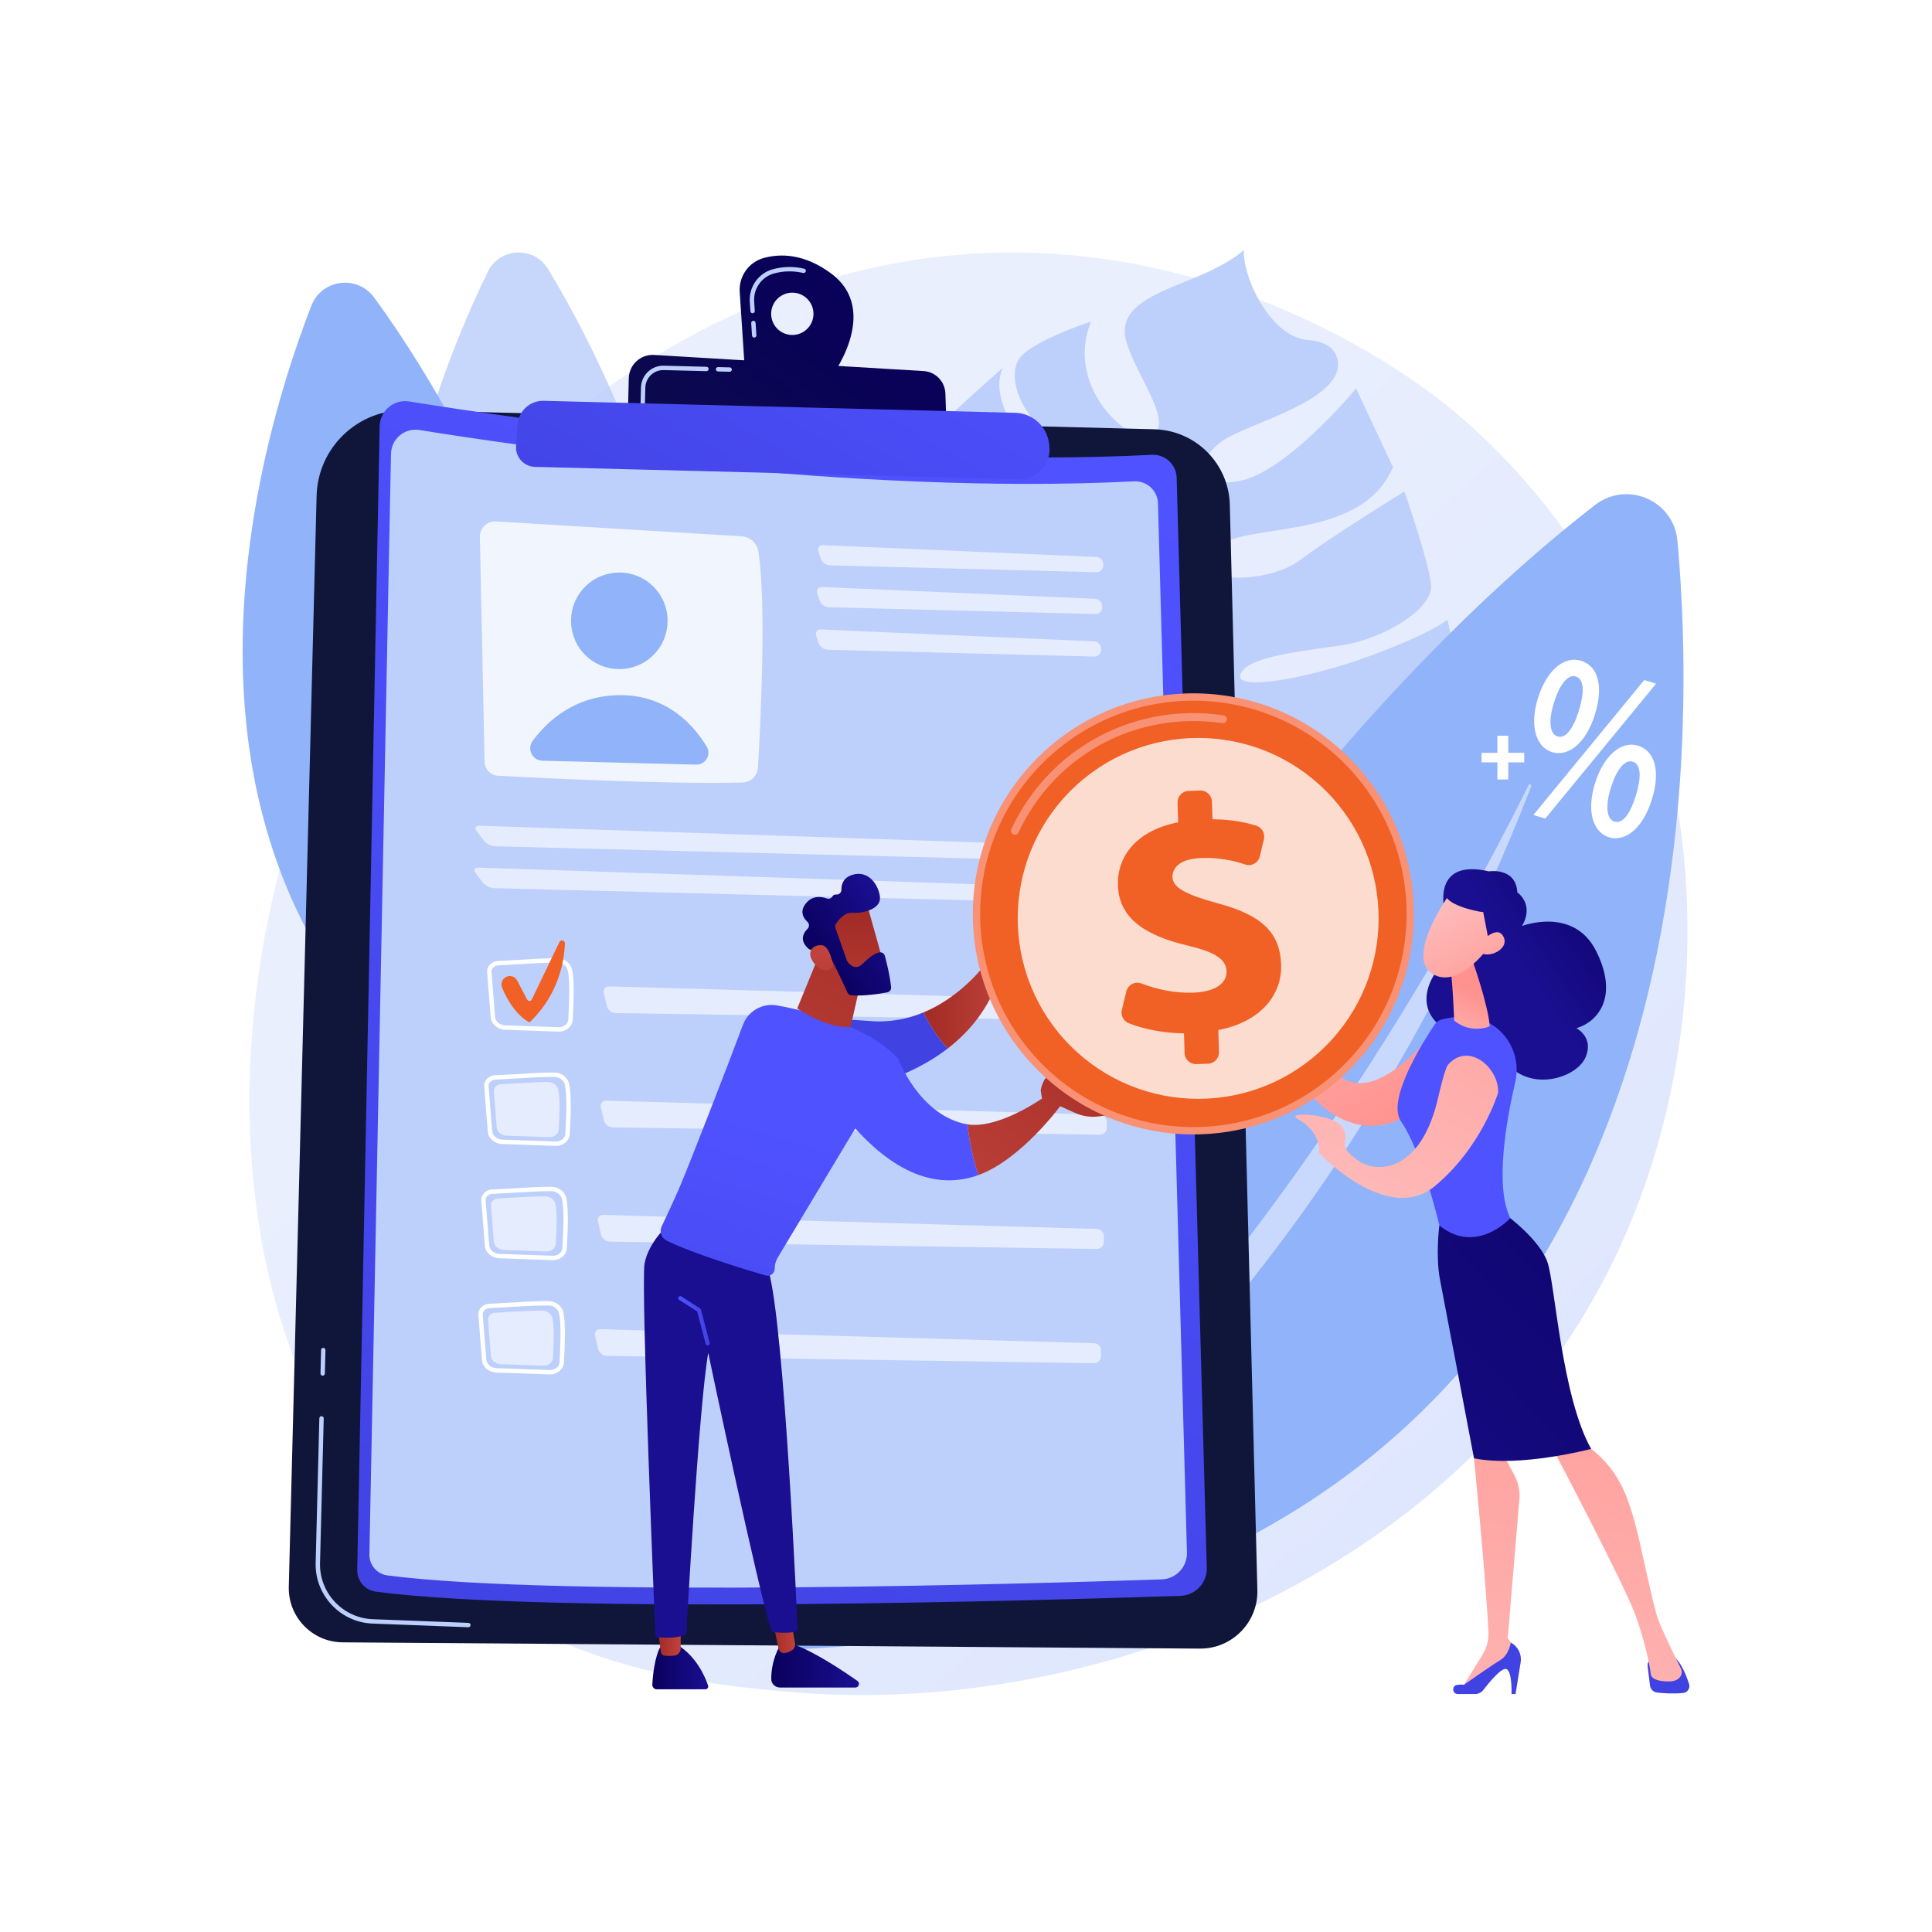 <?xml version="1.0" encoding="UTF-8"?>
<svg xmlns="http://www.w3.org/2000/svg" xmlns:xlink="http://www.w3.org/1999/xlink" viewBox="0 0 3710 3710">
  <defs>
    <style>
      .cls-1 {
        opacity: .85;
      }

      .cls-2 {
        fill: url(#linear-gradient-2);
      }

      .cls-3, .cls-4, .cls-5, .cls-6 {
        fill: #fff;
      }

      .cls-7 {
        fill: url(#linear-gradient-17);
      }

      .cls-8 {
        fill: url(#linear-gradient-15);
      }

      .cls-9 {
        fill: url(#linear-gradient-18);
      }

      .cls-10, .cls-5 {
        opacity: .6;
      }

      .cls-11 {
        fill: #f99175;
      }

      .cls-12 {
        fill: url(#linear-gradient-28);
      }

      .cls-13 {
        fill: url(#linear-gradient-14);
      }

      .cls-14 {
        fill: url(#linear-gradient-20);
      }

      .cls-15 {
        fill: url(#linear-gradient-6);
      }

      .cls-4 {
        opacity: .5;
      }

      .cls-16 {
        fill: url(#linear-gradient-32);
      }

      .cls-17 {
        fill: url(#linear-gradient-11);
      }

      .cls-18 {
        fill: url(#linear-gradient-10);
      }

      .cls-19 {
        fill: #91b3fa;
      }

      .cls-20 {
        fill: url(#linear-gradient-16);
      }

      .cls-21 {
        fill: url(#linear-gradient-31);
      }

      .cls-22 {
        fill: url(#linear-gradient-21);
      }

      .cls-23 {
        fill: url(#linear-gradient-25);
      }

      .cls-24 {
        fill: url(#linear-gradient-5);
      }

      .cls-25 {
        fill: url(#linear-gradient-7);
      }

      .cls-26 {
        fill: url(#linear-gradient-24);
      }

      .cls-27 {
        fill: url(#linear-gradient-9);
      }

      .cls-28 {
        fill: url(#linear-gradient-22);
      }

      .cls-29 {
        fill: url(#linear-gradient-3);
      }

      .cls-30 {
        fill: url(#linear-gradient);
      }

      .cls-6 {
        opacity: .78;
      }

      .cls-31 {
        fill: url(#linear-gradient-27);
      }

      .cls-32 {
        fill: url(#linear-gradient-33);
      }

      .cls-33 {
        fill: url(#linear-gradient-29);
      }

      .cls-34 {
        fill: #0f163a;
      }

      .cls-35 {
        fill: url(#linear-gradient-30);
      }

      .cls-36 {
        fill: #f16024;
      }

      .cls-37 {
        fill: #bdd0fb;
      }

      .cls-38 {
        fill: url(#linear-gradient-23);
      }

      .cls-39 {
        fill: url(#linear-gradient-19);
      }

      .cls-40 {
        fill: url(#linear-gradient-4);
      }

      .cls-41 {
        fill: url(#linear-gradient-8);
      }

      .cls-42 {
        fill: url(#linear-gradient-12);
      }

      .cls-43 {
        fill: url(#linear-gradient-13);
      }

      .cls-44 {
        fill: url(#linear-gradient-26);
      }
    </style>
    <linearGradient id="linear-gradient" x1="3408.29" y1="3615.25" x2="1372.54" y2="1417.93" gradientUnits="userSpaceOnUse">
      <stop offset="0" stop-color="#dae3fe"/>
      <stop offset="1" stop-color="#e9effd"/>
    </linearGradient>
    <linearGradient id="linear-gradient-2" x1="3146.39" y1="1284.92" x2="1173.5" y2="3180.3" gradientTransform="translate(-1374.87 781.41) rotate(-21.22)" gradientUnits="userSpaceOnUse">
      <stop offset="0" stop-color="#4f52ff"/>
      <stop offset="1" stop-color="#4042e2"/>
    </linearGradient>
    <linearGradient id="linear-gradient-3" x1="1452.41" y1="131.33" x2="791.89" y2="1000.23" gradientTransform="translate(312.14 145.99) rotate(1.46)" gradientUnits="userSpaceOnUse">
      <stop offset="0" stop-color="#09005d"/>
      <stop offset=".33" stop-color="#090258"/>
      <stop offset=".7" stop-color="#0c0b4a"/>
      <stop offset="1" stop-color="#0f163a"/>
    </linearGradient>
    <linearGradient id="linear-gradient-4" x1="1524.87" y1="186.41" x2="864.34" y2="1055.31" xlink:href="#linear-gradient-3"/>
    <linearGradient id="linear-gradient-5" x1="1441.64" y1="239.55" x2="985.55" y2="1077.01" gradientTransform="translate(312.14 145.99) rotate(1.46)" xlink:href="#linear-gradient-2"/>
    <linearGradient id="linear-gradient-6" x1="148.34" y1="1034.7" x2="-173.46" y2="1430.31" gradientTransform="translate(2710.02 715.42) rotate(-172.84) scale(1 -1)" gradientUnits="userSpaceOnUse">
      <stop offset="0" stop-color="#febbba"/>
      <stop offset="1" stop-color="#ff928e"/>
    </linearGradient>
    <linearGradient id="linear-gradient-7" x1="11315.81" y1="3201.24" x2="11423.2" y2="3201.24" gradientTransform="translate(-10063.17)" gradientUnits="userSpaceOnUse">
      <stop offset="0" stop-color="#09005d"/>
      <stop offset="1" stop-color="#1a0f91"/>
    </linearGradient>
    <linearGradient id="linear-gradient-8" x1="11326.7" y1="3151.33" x2="11370.26" y2="3151.33" gradientTransform="translate(-10063.17)" gradientUnits="userSpaceOnUse">
      <stop offset="0" stop-color="#a22b25"/>
      <stop offset="1" stop-color="#c0423c"/>
    </linearGradient>
    <linearGradient id="linear-gradient-9" x1="11544.2" y1="3199.52" x2="11712.7" y2="3199.52" xlink:href="#linear-gradient-7"/>
    <linearGradient id="linear-gradient-10" x1="11546.76" y1="3131.99" x2="11590.07" y2="3131.99" xlink:href="#linear-gradient-8"/>
    <linearGradient id="linear-gradient-11" x1="3137.4" y1="2132.2" x2="2661.45" y2="2299.79" gradientTransform="matrix(1,0,0,1,0,0)" xlink:href="#linear-gradient-7"/>
    <linearGradient id="linear-gradient-12" x1="1302.41" y1="2536.28" x2="1362.83" y2="2536.28" gradientTransform="matrix(1,0,0,1,0,0)" xlink:href="#linear-gradient-2"/>
    <linearGradient id="linear-gradient-13" x1="2191.26" y1="622.3" x2="2070.58" y2="923.99" gradientTransform="matrix(1,0,0,1,0,0)" xlink:href="#linear-gradient-2"/>
    <linearGradient id="linear-gradient-14" x1="11836.57" y1="1863.66" x2="11997.55" y2="1863.66" xlink:href="#linear-gradient-8"/>
    <linearGradient id="linear-gradient-15" x1="1610.26" y1="2191.91" x2="1338.73" y2="3056.76" gradientTransform="matrix(1,0,0,1,0,0)" xlink:href="#linear-gradient-2"/>
    <linearGradient id="linear-gradient-16" x1="12240.18" y1="1855.54" x2="11846.49" y2="2345.34" xlink:href="#linear-gradient-8"/>
    <linearGradient id="linear-gradient-17" x1="12229.53" y1="2012.11" x2="12004.79" y2="2291.71" xlink:href="#linear-gradient-8"/>
    <linearGradient id="linear-gradient-18" x1="11809.76" y1="1637.23" x2="11472.88" y2="2256.22" xlink:href="#linear-gradient-8"/>
    <linearGradient id="linear-gradient-19" x1="9380.53" y1="10513.48" x2="9231.65" y2="10710.44" gradientTransform="translate(-12086.6 -1428.5) rotate(-35.22)" xlink:href="#linear-gradient-8"/>
    <linearGradient id="linear-gradient-20" x1="9266.83" y1="10561" x2="9444.67" y2="10561" gradientTransform="translate(-12086.6 -1428.5) rotate(-35.22)" xlink:href="#linear-gradient-7"/>
    <linearGradient id="linear-gradient-21" x1="9162.47" y1="10669.46" x2="9281.89" y2="10546.94" gradientTransform="translate(-12086.6 -1428.5) rotate(-35.22)" xlink:href="#linear-gradient-8"/>
    <linearGradient id="linear-gradient-22" x1="-116.52" y1="480.07" x2="-199.26" y2="990.78" gradientTransform="translate(3764)" xlink:href="#linear-gradient-2"/>
    <linearGradient id="linear-gradient-23" x1="-939.64" y1="3535.09" x2="-824.04" y2="2183.98" gradientTransform="translate(3764)" xlink:href="#linear-gradient-6"/>
    <linearGradient id="linear-gradient-24" x1="-456.17" y1="425.04" x2="-538.91" y2="935.75" gradientTransform="translate(3764)" xlink:href="#linear-gradient-2"/>
    <linearGradient id="linear-gradient-25" x1="-707.1" y1="3555.19" x2="-591.47" y2="2203.72" gradientTransform="translate(3764)" xlink:href="#linear-gradient-6"/>
    <linearGradient id="linear-gradient-26" x1="3533.96" y1="1964.5" x2="2337.26" y2="3120.98" gradientTransform="matrix(1,0,0,1,0,0)" xlink:href="#linear-gradient-7"/>
    <linearGradient id="linear-gradient-27" x1="869.76" y1="661.89" x2="658.74" y2="912.64" gradientTransform="translate(2542.71 797.67) rotate(16.22)" xlink:href="#linear-gradient-7"/>
    <linearGradient id="linear-gradient-28" x1="3358.89" y1="2132.38" x2="5259.53" y2="2021.76" gradientTransform="matrix(1,0,0,1,0,0)" xlink:href="#linear-gradient-2"/>
    <linearGradient id="linear-gradient-29" x1="564.19" y1="1103.97" x2="581.38" y2="981.91" gradientTransform="translate(2542.71 797.67) rotate(16.22)" xlink:href="#linear-gradient-6"/>
    <linearGradient id="linear-gradient-30" x1="485.37" y1="842.42" x2="646.12" y2="1027.24" gradientTransform="translate(2542.71 797.67) rotate(16.22)" xlink:href="#linear-gradient-6"/>
    <linearGradient id="linear-gradient-31" x1="768.69" y1="576.83" x2="557.66" y2="827.59" gradientTransform="translate(2542.71 797.67) rotate(16.22)" xlink:href="#linear-gradient-7"/>
    <linearGradient id="linear-gradient-32" x1="525.53" y1="807.48" x2="686.28" y2="992.31" gradientTransform="translate(2542.71 797.67) rotate(16.22)" xlink:href="#linear-gradient-6"/>
    <linearGradient id="linear-gradient-33" x1="2654.04" y1="2105.4" x2="3304.85" y2="1360.96" gradientTransform="translate(5462.08 4095.71) rotate(-110.13) scale(1 -1)" xlink:href="#linear-gradient-6"/>
  </defs>
  <g id="Background">
    <rect class="cls-3" width="3710" height="3710"/>
  </g>
  <g id="Illustration">
    <g>
      <path class="cls-30" d="m3124.67,2363.05c-279.74,653.8-1018.18,934.62-1596.75,886.74-157.97-13.07-475.82-39.38-724-274.04-476.61-450.66-403.21-1392.68,53.04-1947.28,58.76-71.42,465.45-549.94,1099.22-543.53,464.01,4.69,789.69,266.77,829.29,299.42,50.03,41.25,160.37,139.26,259.81,294.75,233.66,365.36,254.2,875.39,79.39,1283.95Z"/>
      <path class="cls-37" d="m2326.38,1060.49c43.86-64.38,283.82-11.45,348.52-163.58l-70.83-150.9s-132.86,160.5-223.7,177.46c-90.85,16.96-80.73-41.95-35.29-75.19,45.44-33.23,203.72-70.14,223-136.87,0,0,14.88-52.96-56.37-58.51-71.25-5.54-125.4-118.48-123.19-173.14,0,0-21.67,23.71-95.92,54.22-74.26,30.51-151.18,55.9-128.95,124.9,22.22,69,85.07,144.76,52.73,175.53-32.34,30.77-175.53-83.26-121.3-216.92,0,0-121.8,39.52-140.23,75.01-18.43,35.49,1.78,111.78,95.08,169.35,93.3,57.57,118.79,111.88,94.53,134.96-24.25,23.08-269.77-184.38-218.37-290.82,0,0-179.75,156.94-189.72,185.54-9.97,28.6,90.4,126.15,173.12,161.19,82.72,35.04,120.91,116.4,113.38,150.21-7.52,33.81-74.68-59.43-124.62-82.77-49.94-23.34-197.16-195.79-197.16-195.79,0,0,6.89,31.3-45.88,93.3-52.77,62-103.43,194.94-59.88,221.28,43.55,26.34,273.9,110.11,332.48,160.16,58.58,50.05,94.98,102.7,50.18,98.61-44.8-4.09-121.4-67.6-189.73-96.91-68.33-29.31-253.3-82.84-261.52-133.57,0,0-94.63,197.08,40.34,351.74,0,0,106.35,27.25,205.09-3.25,98.74-30.5,141.58-38.91,162.96-9.96,21.38,28.95-47.01,49.35-109.01,66.76-62,17.41-205.37,60.81-245.64,33.17,0,0,216.74,220.91,390.47,100.98,162.92-112.47,165.07-143.77,164.71-147.22,2.26,12.75,74.03,397.77,452.95,175.74,0,0-100.63,26.48-145.24-27.04-44.62-53.52-162.79-89.34-129.19-125.74,33.6-36.4,195.19,158.38,295.22,122.31,100.03-36.07,168.4-183.33,116.55-288.54,0,0-66.36,71.53-172.16,53.77s-243.58-70.44-167.58-107.86c76-37.43,340.95,58.89,397.82,15.43,56.86-43.46-4.58-287.52-4.58-287.52,0,0-28.04,24.86-146.66,68.83-118.62,43.98-262.56,69.54-250.86,36.32,11.7-33.23,106.83-43.29,191.52-55.5,84.69-12.21,178.87-71.11,174.68-116.38-4.19-45.26-51.26-179.52-51.26-179.52,0,0-140.61,86.48-200.44,131.81-59.84,45.34-213.92,49.3-170.06-15.08Zm-86.39,480.07c-102.65,5.19-41.72-56.71,8.44-89.62,38.08-24.99,94.21,84.44-8.44,89.62Zm30.13-192.92c-67.83,4.99-87.67-24.11-58.83-48.54,66.26-56.12,126.66,43.55,58.83,48.54Zm7.96-207.32c-36.61,5.08-51.87-2.53-34.76-40.84,17.11-38.31,71.37,35.77,34.76,40.84Z"/>
      <g>
        <path class="cls-19" d="m1500.79,3168.43s647.02-1487.76,1561.92-2198.55c61.5-47.78,151.51-8.96,158.48,68.61,46.61,518.68,37.14,2064.91-1720.4,2129.94Z"/>
        <path class="cls-4" d="m1667.31,3098.65c-4.3,2.92-.47,9.44,4.18,7.12,171.43-85.33,855.35-533.02,1268.94-1595.63,1.33-3.41-3.63-5.7-5.25-2.41-119.24,242.12-588.36,1129.62-1267.86,1590.92Z"/>
      </g>
      <g class="cls-1">
        <path class="cls-37" d="m1505.34,2268.17s-49.52-1087.13-452.81-1751.46c-27.11-44.66-92.8-41.86-115.73,5.08-153.3,313.89-517.3,1285.13,568.53,1746.38Z"/>
        <path class="cls-4" d="m1414.39,2181.46c2.07,2.96-2.04,6.25-4.48,3.59-90.29-98.04-423.87-558.95-429.01-1352.59-.02-2.55,3.78-2.8,4.01-.26,17.43,187.04,102.15,880.61,429.48,1349.26Z"/>
      </g>
      <g>
        <path class="cls-19" d="m1350.42,2366.09s-149.55-1134.74-631.82-1794.64c-32.42-44.36-101-35.53-120.81,15.72-132.45,342.69-426.63,1393.14,752.64,1778.92Z"/>
        <path class="cls-4" d="m1247.32,2283.4c2.44,2.92-1.57,6.74-4.38,4.17-103.42-94.63-494.38-547.63-571.06-1378.82-.25-2.67,3.7-3.27,4.18-.64,35.07,194.43,186.15,913.59,571.25,1375.28Z"/>
      </g>
      <g>
        <path class="cls-34" d="m607.96,952.24c2.38-93.23,79.88-166.89,173.12-164.51l1435.59,36.6c79.2,2.02,142.92,65.75,144.94,144.95l52.91,2084.03c1.57,61.98-48.48,112.95-110.48,112.49l-1646.12-12.04c-58.25-.43-104.83-48.55-103.34-106.79l53.4-2094.73Z"/>
        <path class="cls-37" d="m899.27,3124.78s-.03,0-.05,0l-184.05-7.07c-61.69-2.37-110.59-54.51-109.02-116.22l7.09-277.96c.06-2.32,1.99-4.15,4.31-4.09h0c2.32.06,4.15,1.99,4.09,4.31l-7.09,277.96c-1.46,57.14,43.83,105.41,100.94,107.61l184.05,7.07c2.32.09,4.13,2.04,4.04,4.36-.09,2.3-2.01,4.1-4.31,4.04Z"/>
        <path class="cls-37" d="m619.52,2641.72c-2.32-.06-4.15-1.99-4.09-4.31l1.15-45.01c.06-2.32,1.99-4.15,4.31-4.09h0c2.32.06,4.15,1.99,4.09,4.31l-1.15,45.01c-.06,2.32-1.99,4.15-4.31,4.09h0Z"/>
        <g>
          <path class="cls-2" d="m729.06,818.46c.59-29.83,27.41-52.25,56.86-47.49,195.36,31.58,867.41,130.99,1425.87,102.41,25.47-1.3,47.04,18.52,47.74,44.01l57.82,2093.44c.79,28.7-21.72,52.66-50.42,53.62-234.77,7.9-1201.55,36.91-1544.98-7.93-20.9-2.73-36.36-20.78-35.95-41.85l43.06-2196.21Z"/>
          <path class="cls-37" d="m750.81,871.44c.56-28.71,26.37-50.28,54.72-45.7,188.01,30.39,834.74,126.06,1372.17,98.56,24.51-1.25,45.26,17.82,45.94,42.35l55.64,2014.61c.76,27.62-20.9,50.68-48.52,51.61-225.93,7.6-1156.31,35.52-1486.8-7.63-20.11-2.63-34.99-20-34.59-40.28l41.44-2113.51Z"/>
          <path class="cls-6" d="m921.5,1031.01l9.04,431.84c.3,14.36,11.6,26.06,25.94,26.84,79.83,4.29,328.59,16.71,469.32,12.96,15.92-.42,28.82-12.96,29.76-28.86,4.74-80.82,16.61-316.11.68-415-2.57-15.97-15.94-27.97-32.09-28.95l-471.74-28.55c-17.01-1.03-31.28,12.68-30.92,29.72Z"/>
          <circle class="cls-19" cx="1189.26" cy="1192.14" r="92.75" transform="translate(-494.64 1190.11) rotate(-45)"/>
          <path class="cls-19" d="m1041.48,1460.78l295.4,7.53c18.11.46,29.47-19.26,20.11-34.77-24.09-39.9-75.12-98.92-166.1-98.63-87.69.27-140.96,51.05-168.02,87.75-11.49,15.58-.74,37.63,18.61,38.12Z"/>
          <g class="cls-10">
            <path class="cls-3" d="m2105.24,1098.75c7.37.19,13.38-5.69,13.35-13.07v-2.15c-.04-7.37-6.09-13.67-13.45-13.99l-524.36-22.72c-7.37-.32-11.54,5.16-9.26,12.17l4.4,13.6c2.27,7.02,10.16,12.91,17.53,13.1l511.78,13.05Z"/>
          </g>
          <g class="cls-10">
            <path class="cls-3" d="m1578.73,1127.24c-7.37-.32-11.54,5.16-9.26,12.17l4.4,13.6c2.27,7.02,10.16,12.91,17.53,13.1l511.78,13.05c7.37.19,13.38-5.69,13.35-13.07v-2.15c-.04-7.37-6.09-13.67-13.45-13.99l-524.36-22.72Z"/>
          </g>
          <g class="cls-10">
            <path class="cls-3" d="m1576.65,1208.82c-7.37-.32-11.54,5.16-9.26,12.17l4.4,13.6c2.27,7.02,10.16,12.91,17.53,13.1l511.78,13.05c7.37.19,13.38-5.69,13.35-13.07v-2.15c-.04-7.37-6.09-13.67-13.45-13.99l-524.36-22.72Z"/>
          </g>
          <g class="cls-10">
            <path class="cls-3" d="m2141.37,1655.44c7.37.19,13.16-5.69,12.86-13.05l-.09-2.2c-.3-7.37-6.57-13.6-13.94-13.84l-1219.56-40.71c-7.37-.25-9.76,4.37-5.32,10.25l13.72,18.16c4.44,5.88,14.11,10.85,21.48,11.04l1190.85,30.36Z"/>
          </g>
          <g class="cls-10">
            <path class="cls-3" d="m918.59,1666.04c-7.37-.25-9.76,4.37-5.32,10.25l13.72,18.16c4.44,5.88,14.11,10.85,21.48,11.04l1190.85,30.36c7.37.19,13.16-5.69,12.86-13.05l-.09-2.2c-.3-7.37-6.57-13.6-13.94-13.84l-1219.56-40.71Z"/>
          </g>
          <g>
            <path class="cls-3" d="m1072.59,1981.03c-.08,0-.17,0-.25,0l-102.35-3.59c-14.76-.52-26.69-10.99-27.75-24.37l-6.81-86.12c-.4-5.13,1.31-10.15,4.83-14.13,3.94-4.45,9.79-7.15,16.05-7.42h0c8.64-.37,20.81-1.1,33.7-1.86,28.55-1.7,60.91-3.63,79.89-3.38,13.75.2,25.45,8.81,28.41,20.99,4.84,19.9,3.42,57.23,1.39,96.98-.67,13.06-12.8,23.29-27.12,22.91Zm-115.91-127.24c-4,.17-7.69,1.85-10.12,4.59-2,2.26-2.97,5.06-2.75,7.89l6.81,86.12c.72,9.11,9.17,16.26,19.66,16.63l102.35,3.59c.06,0,.12,0,.18,0,9.78.26,18.06-6.41,18.5-14.94,2-39.1,3.41-75.76-1.16-94.57-2-8.23-10.4-14.31-20.04-14.56-.1,0-.21,0-.32,0-18.67-.24-52.28,1.76-79.28,3.37-12.93.77-25.13,1.5-33.84,1.87h0Z"/>
            <g class="cls-10">
              <path class="cls-3" d="m1169.76,1894.13c-7.37-.21-12.01,5.49-10.31,12.67l6.01,25.41c1.7,7.18,9.12,13.14,16.49,13.25l935.54,14.06c7.37.11,13.43-5.83,13.45-13.21l.04-11.4c.03-7.37-5.98-13.58-13.35-13.79l-947.87-26.99Z"/>
            </g>
            <path class="cls-36" d="m971.46,1876.24h0c7.71-4.27,17.43-1.36,21.52,6.45l19.27,36.71c1.93,3.67,7.22,3.58,9.02-.16l52.93-110.22c2.64-5.5,10.88-3.41,10.63,2.69-1.38,34.09-12.08,98.69-67.96,151.57,0,0-29.73-12.44-52.56-66.16-3.3-7.76-.22-16.79,7.16-20.87Z"/>
            <path class="cls-3" d="m1066.99,2200.44c-.08,0-.17,0-.25,0l-102.35-3.59c-14.76-.52-26.69-10.99-27.75-24.37l-6.81-86.12c-.4-5.13,1.31-10.15,4.83-14.13,3.94-4.45,9.79-7.15,16.05-7.42h0c8.64-.37,20.81-1.1,33.7-1.86,28.55-1.7,60.91-3.63,79.88-3.38,13.73.22,25.45,8.81,28.41,20.99,4.84,19.91,3.42,57.23,1.39,96.98-.67,13.06-12.8,23.29-27.12,22.91Zm-115.92-127.24c-4,.17-7.69,1.85-10.12,4.59-2,2.26-2.97,5.06-2.75,7.89l6.81,86.12c.72,9.11,9.17,16.27,19.66,16.63l102.35,3.59c.06,0,.12,0,.18,0,9.78.26,18.06-6.41,18.5-14.94,2-39.1,3.41-75.76-1.16-94.57-2-8.22-10.4-14.31-20.04-14.56-.1,0-.21,0-.32,0-18.67-.24-52.27,1.76-79.27,3.37-12.92.77-25.13,1.5-33.84,1.87h0Z"/>
            <path class="cls-5" d="m961.85,2082.07c21.54-.92,68.41-4.48,90.58-4.19,9.4.12,17.49,6.01,19.49,14.21,3.88,15.93,2.5,47.45,1.02,76.53-.44,8.71-8.63,15.46-18.4,15.12l-81.79-2.87c-10.06-.35-18.24-7.43-18.94-16.38l-5.44-68.82c-.56-7.12,5.5-13.26,13.49-13.6Z"/>
            <g class="cls-10">
              <path class="cls-3" d="m1164.16,2113.54c-7.37-.21-12.01,5.49-10.31,12.67l6.01,25.41c1.7,7.18,9.12,13.14,16.49,13.25l935.54,14.06c7.37.11,13.43-5.83,13.45-13.21l.04-11.4c.03-7.37-5.98-13.58-13.35-13.79l-947.87-26.99Z"/>
            </g>
            <path class="cls-3" d="m1061.4,2419.85c-.08,0-.17,0-.25,0l-102.35-3.59c-14.76-.52-26.69-10.99-27.75-24.37l-6.81-86.13c-.4-5.13,1.31-10.15,4.84-14.13,3.94-4.45,9.79-7.15,16.05-7.42h0c8.63-.37,20.78-1.09,33.64-1.86,27.16-1.62,60.96-3.63,79.95-3.38,13.74.11,25.45,8.81,28.41,20.99,4.84,19.89,3.42,57.22,1.39,96.98-.67,13.06-12.8,23.29-27.12,22.92Zm-2.48-132.47c-.1,0-.21,0-.32,0-18.68-.24-52.31,1.76-79.34,3.37-12.9.77-25.09,1.49-33.78,1.87h0c-4,.17-7.68,1.84-10.12,4.59-2,2.25-2.97,5.06-2.75,7.89l6.81,86.13c.72,9.11,9.17,16.26,19.66,16.63l102.35,3.59c.06,0,.12,0,.18,0,9.78.26,18.06-6.41,18.5-14.94,1.99-39.11,3.41-75.77-1.16-94.57-2-8.23-10.4-14.31-20.04-14.56Z"/>
            <path class="cls-5" d="m956.26,2301.49c21.54-.92,68.41-4.48,90.58-4.19,9.4.12,17.49,6.01,19.49,14.21,3.88,15.93,2.5,47.45,1.02,76.53-.44,8.71-8.63,15.46-18.4,15.12l-81.79-2.87c-10.06-.35-18.24-7.43-18.94-16.38l-5.44-68.82c-.56-7.12,5.5-13.26,13.49-13.6Z"/>
            <g class="cls-10">
              <path class="cls-3" d="m1158.57,2332.95c-7.37-.21-12.01,5.49-10.31,12.67l6.01,25.41c1.7,7.18,9.12,13.14,16.49,13.25l935.54,14.06c7.37.11,13.43-5.83,13.45-13.21l.04-11.4c.03-7.37-5.98-13.58-13.35-13.79l-947.87-26.99Z"/>
            </g>
            <path class="cls-3" d="m1055.81,2639.27c-.08,0-.17,0-.25,0l-102.35-3.59c-14.76-.52-26.69-11-27.75-24.37l-6.81-86.13c-.4-5.13,1.31-10.15,4.84-14.13,3.94-4.45,9.79-7.15,16.05-7.42,8.62-.37,20.77-1.09,33.63-1.86,27.16-1.62,60.96-3.63,79.95-3.38,13.65.18,25.45,8.81,28.41,20.99,4.84,19.89,3.42,57.22,1.39,96.98-.67,13.06-12.8,23.29-27.12,22.92Zm-2.48-132.47c-.11,0-.21,0-.32,0-18.69-.24-52.32,1.76-79.34,3.37-12.9.77-25.08,1.49-33.77,1.87h0c-4,.17-7.68,1.84-10.12,4.59-2,2.26-2.97,5.06-2.75,7.89l6.81,86.13c.72,9.11,9.17,16.26,19.66,16.63l102.35,3.59c.06,0,.12,0,.18,0,9.78.26,18.06-6.41,18.5-14.94,1.99-39.11,3.41-75.78-1.16-94.57-2-8.23-10.4-14.31-20.04-14.56Z"/>
            <path class="cls-5" d="m950.67,2520.9c21.54-.92,68.41-4.48,90.58-4.19,9.4.12,17.49,6.01,19.49,14.21,3.88,15.93,2.5,47.45,1.02,76.53-.44,8.71-8.63,15.46-18.4,15.12l-81.79-2.87c-10.06-.35-18.24-7.43-18.94-16.38l-5.44-68.82c-.56-7.12,5.5-13.26,13.49-13.6Z"/>
            <g class="cls-10">
              <path class="cls-3" d="m1152.98,2552.37c-7.37-.21-12.01,5.49-10.31,12.67l6.01,25.41c1.7,7.18,9.12,13.14,16.49,13.25l935.54,14.06c7.37.11,13.43-5.83,13.45-13.21l.04-11.4c.03-7.37-5.98-13.58-13.35-13.79l-947.87-26.99Z"/>
            </g>
          </g>
        </g>
        <path class="cls-29" d="m1595.14,524.52c-50.94-37.4-96.04-37.83-128.02-29.27-29.17,7.81-48.65,35.28-46.66,65.41l9.88,149.76,162.52,18.61s102.18-131.16,2.29-204.5Zm-74.7,118.71c-22.43-.57-40.15-19.22-39.58-41.65.57-22.43,19.22-40.15,41.65-39.58,22.43.57,40.15,19.22,39.58,41.65-.57,22.43-19.22,40.15-41.65,39.58Z"/>
        <path class="cls-37" d="m1448.19,648.25c-2.15-.06-3.93-1.74-4.08-3.92l-1.57-23.85c-.15-2.32,1.6-4.32,3.92-4.47,2.32-.16,4.32,1.6,4.47,3.92l1.57,23.85c.15,2.32-1.6,4.32-3.92,4.47-.13,0-.26.01-.39,0Zm-3.08-46.74c-2.15-.06-3.93-1.74-4.08-3.92l-1.2-18.11c-1.9-28.84,16.88-55.16,44.66-62.59,19.63-5.25,39.72-5.56,59.72-.93,2.26.52,3.67,2.78,3.15,5.04-.52,2.26-2.8,3.66-5.04,3.15-18.66-4.32-37.38-4.03-55.66.86-23.92,6.4-40.09,29.07-38.45,53.92l1.2,18.11c.15,2.32-1.6,4.32-3.92,4.47-.13,0-.26.01-.39,0Z"/>
        <path class="cls-40" d="m1205.56,801.3l1.91-75.12c.66-25.93,22.68-46.15,48.58-44.6l517.45,30.95c22.96,1.37,41.11,19.99,41.91,42.98l2.49,72.29-612.33-26.5Z"/>
        <path class="cls-37" d="m1378.75,713.31c-2.32-.06-4.15-1.99-4.09-4.31.06-2.32,1.99-4.15,4.31-4.09l22.27.57h0c2.32.06,4.15,1.99,4.09,4.31-.06,2.32-1.99,4.15-4.31,4.09l-22.27-.57h0Z"/>
        <path class="cls-37" d="m1234.18,778.7c-2.32-.06-4.15-1.99-4.09-4.31l.77-30.38c.6-23.63,20.32-42.36,43.94-41.76l81.88,2.09h0c2.32.06,4.15,1.99,4.09,4.31-.06,2.32-1.99,4.15-4.31,4.09l-81.88-2.09c-18.99-.48-34.84,14.58-35.33,33.57l-.78,30.38c-.06,2.32-1.99,4.15-4.31,4.09h0Z"/>
        <path class="cls-24" d="m1043.98,769.67l905.65,23.06c32.56.83,59.81,24.97,64.54,57.2l.65,4.45c5.19,35.3-22.69,66.76-58.36,65.85l-929.14-23.69c-21.35-.54-37.9-18.83-36.33-40.12l3.06-41.53c1.91-25.98,23.89-45.88,49.93-45.22Z"/>
      </g>
      <g>
        <path class="cls-15" d="m2464.47,1835.56c2.1-4,8.02-3.37,9.23.98,4.48,16.12,15.32,44.25,38.06,54.24,1.15.5,2.23,1.01,3.28,1.52,1.03-3.09,1.05-6.68-1.42-10.46-7.07-10.81,5.69-25.57,5.69-25.57,0,0,.84,13,10.73,21.19,8.51,7.05,12.6,22.74,6.78,35.61-12.31,47.82-30.75,111.06,41.06,157.26,71.81,46.2,172.93-87.2,172.93-87.2l-50.19,159.11s-77.47,57.17-167.58-23.22c-90.11-80.39-30.38-197.36-30.38-197.36,0,0-68.73-27.73-38.19-86.11Z"/>
        <g>
          <g>
            <path class="cls-25" d="m1267.59,3163.39s-11.93,18.81-14.94,71.48c-.28,4.91,3.61,9.09,8.52,9.09h93.33c3.76,0,6.44-3.68,5.23-7.24-5.47-16.19-22.01-55.65-58.9-78.21l-33.25,4.88Z"/>
            <path class="cls-41" d="m1263.53,3127.71l5.28,44.26c.46,3.82,3.45,6.88,7.27,7.32,5.1.59,12.52,1,19.74-.19,6.55-1.08,11.27-6.92,11.27-13.56v-42.74l-43.55,4.91Z"/>
            <path class="cls-27" d="m1498.51,3158.51s-17.86,27.77-17.48,65.88c.09,8.98,7.61,16.13,16.58,16.13h144.96c6.79,0,9.54-8.72,3.99-12.62-27.43-19.26-81.34-55.25-120.34-69.39h-27.71Z"/>
            <path class="cls-18" d="m1483.58,3110.71l11.26,54.67c1.26,6.11,7.24,10.23,13.33,8.87,3.7-.83,8.07-2.41,12.74-5.33,4.44-2.77,6.69-8.05,5.78-13.21l-11.65-66.23-31.47,21.23Z"/>
            <path class="cls-17" d="m1284.21,2350.64s-39.15,34.52-46.52,76.04c-7.37,41.53,20.88,716.49,20.88,716.49,0,0,39.15,6.51,59.33-5.72,0,0,23.94-438.05,42.13-539.27,0,0,95.42,453.76,121.85,535.75,0,0,37.72,4.59,49.88-2.59,0,0-24.99-588.2-56.4-692.77l-191.15-87.94Z"/>
            <path class="cls-42" d="m1358.9,2583.63c.33,0,.66-.04.99-.13,2.1-.55,3.35-2.69,2.81-4.8l-16.63-63.79c-.25-.95-.85-1.78-1.68-2.31l-35.93-23.05c-1.8-1.17-4.24-.65-5.43,1.19-1.17,1.83-.64,4.26,1.19,5.43l34.64,22.22,16.24,62.3c.45,1.76,2.05,2.94,3.8,2.94Z"/>
            <path class="cls-43" d="m1670.57,1960.63c-164.81-13.68-207.89,20.42-207.89,20.42l79.2,125.04s161.94-3.2,277.98-92.64c-21.72-23.39-36.8-49.24-46.47-69.36-29.92,12.43-64.38,19.73-102.83,16.53Z"/>
            <path class="cls-13" d="m1928.66,1718.71c-.22-5.28-7.38-6.72-9.62-1.93l-21.03,44.88c-4.06,8.67-5.37,18.38-3.73,27.82l7.38,26.12c2.21,12.74-1.12,25.79-9.2,35.88-19.32,24.16-60.48,68.28-119.07,92.62,9.67,20.13,24.76,45.97,46.47,69.36,42.58-32.82,78.98-77.23,98.93-137.37,9.56-2.94,15.94-11.93,15.56-21.92l-5.7-135.45Z"/>
            <path class="cls-8" d="m1724.82,2033.12c-58.02-62.52-168.54-90.77-232.52-102.37-28.03-5.08-55.66,10.52-65.6,37.22-28.79,77.4-107.11,278.78-122.29,313.39-12.45,28.39-25.46,56.13-33.72,73.46-4.94,10.36-.62,22.75,9.71,27.73,53.83,25.95,150.7,55.31,189.97,66.76,8.64,2.52,17.24-3.97,17.24-12.96,0-7.63,2.07-15.12,6-21.66l148.73-247.85c92.7,102.79,173.88,112.19,236.25,89.69-10.49-32.41-17.35-64.88-20.64-97.41-92.13-15.78-133.14-126.01-133.14-126.01Z"/>
            <path class="cls-20" d="m2036.18,2123.7l-30.12-17.61c-53.83,36.97-111.27,59.35-148.1,53.04,3.29,32.53,10.15,65,20.64,97.41,82.16-29.64,157.58-132.84,157.58-132.84Z"/>
            <path class="cls-7" d="m2179.22,2130.04c-18.73-10.19-74.31-18.96-74.31-18.96,0,0-63.89-37.38-82.28-44.73-15.27-6.11-21.85,16.73-23.64,24.65-.37,1.62-.53,2.61-.53,2.61l2.36,15.19,64.54,28.68c13.81,6.14,29.06,8.35,44.05,6.39l68.91-9.02c1.11-.15,1.99-.99,2.2-2.08.2-1.1-.32-2.2-1.3-2.73Z"/>
            <path class="cls-9" d="m1580.31,1815.94l-49.42,120.6s56.79,39.31,102.47,35.56l24.67-108.44-77.72-47.72Z"/>
            <g>
              <path class="cls-39" d="m1663.79,1733.72c1.13,1.6,35.75,126.68,35.75,126.68l-71.84,18.25-50.43-113.67s67.56-58.11,86.51-31.26Z"/>
              <path class="cls-14" d="m1604.33,1782.25l21.86,61.92c.28.79.66,1.53,1.14,2.22,2.97,4.22,14.24,17.97,27.6,5.58,12.13-11.24,23.37-21.32,33.74-23.15,4.66-.82,9.17,2.02,10.43,6.58,3.14,11.36,9.75,37.11,12.08,60.35.47,4.72-2.78,8.98-7.44,9.86-14.03,2.66-43.78,7.46-68.62,5.71-3.37-.24-6.33-2.26-7.73-5.32-6.84-14.96-27.81-60.33-35.61-72.08-7.32-11.02-25.27-10.71-32.79-10.04-2.47.22-4.89-.58-6.76-2.21-6.58-5.77-19.12-20.51-1.49-38.15,3.69-3.69,3.59-9.65-.21-13.22-7.57-7.12-15.67-19.74-3.05-35.4,12.82-15.91,29.74-13.38,40.11-9.6,4.19,1.53,8.77-.24,11.04-4.08,1.3-2.18,3.56-3.84,7.48-3.5,5.29.45,9.73-3.96,9.64-9.26-.18-10.19,3.47-23.08,21.15-28.58,31.38-9.77,50.95,20.55,52.89,43.17,1.94,22.62-32.69,31.28-53.05,29.75-15.48-1.16-26.97,14.18-31.6,21.61-1.46,2.35-1.76,5.23-.83,7.85Z"/>
              <path class="cls-22" d="m1599.98,1856.38s-5.07-39.27-21.41-41.2c-16.34-1.92-32.24,11.5-16,33.55,20.2,27.42,37.4,7.65,37.4,7.65Z"/>
            </g>
          </g>
          <g>
            <circle class="cls-11" cx="2291.63" cy="1754.9" r="423.5" transform="translate(-569.7 2134.43) rotate(-45)"/>
            <circle class="cls-36" cx="2291.63" cy="1754.9" r="409.41" transform="translate(-569.7 2134.43) rotate(-45)"/>
            <path class="cls-11" d="m1949.19,1602.93c-1.16.04-2.34-.19-3.46-.71-3.83-1.79-5.48-6.34-3.69-10.16,61.97-132.78,191.39-218.05,337.74-222.55,23.35-.72,46.81.67,69.71,4.12,4.18.63,7.05,4.52,6.42,8.7-.63,4.17-4.49,7.07-8.7,6.41-22-3.31-44.53-4.64-66.97-3.95-140.55,4.32-264.84,86.22-324.36,213.73-1.26,2.71-3.9,4.32-6.7,4.41Z"/>
            <circle class="cls-6" cx="2300.82" cy="1763.55" r="346.52" transform="translate(-573.12 2143.46) rotate(-45)"/>
            <path class="cls-36" d="m2274.75,2022.08l-1.16-37.68c-39.33-.37-78.47-8.44-106.44-19.67-9.99-4.01-15.35-14.92-12.84-25.38l8.49-35.39c3.12-12.98,16.91-20.07,29.38-15.29,27.73,10.63,61.81,18.67,98.25,17.55,37.84-1.16,65.66-14.86,64.85-41.15-.73-23.73-22.97-37.16-75.98-49.65-75.66-18.21-130.53-49.26-132.57-115.32-1.83-59.64,40.38-106.51,115.67-121.02l-1.16-37.69c-.37-12.13,9.16-22.26,21.28-22.63l22.14-.68c12.13-.37,22.26,9.15,22.63,21.28l1.04,33.84c36.39.34,63.04,5.74,84.27,12.47,10.87,3.45,17.11,14.86,14.46,25.95l-7.81,32.73c-3.01,12.62-16.18,19.89-28.45,15.68-19.56-6.72-47.12-13.49-82.65-12.4-44.89,1.38-57.14,20.37-56.63,37.04.63,20.52,28,33.8,86.91,49.96,84.14,22.45,119.83,56.01,121.74,118.21,1.75,57.07-38.99,109.68-120.68,125.03l1.3,42.17c.37,12.13-9.16,22.26-21.28,22.63l-22.14.68c-12.13.37-22.26-9.15-22.63-21.28Z"/>
          </g>
        </g>
        <g>
          <g>
            <path class="cls-28" d="m3163.89,3199.04l4.57,37.56c.87,7.13,6.48,12.76,13.61,13.58,12.04,1.38,31.36,2.79,50.27.79,8.3-.88,13.69-9.28,11.16-17.23-4.61-14.5-13.04-36.27-25.2-49.08h-41.67c-7.7,0-13.67,6.74-12.74,14.39Z"/>
            <path class="cls-38" d="m2837.53,2759.02l-7.03,41.37s23.55,238.56,27.74,333.99c.66,14.96-3.21,29.75-11.07,42.5l-40.95,66.5,104.08-61.42,2.07-12.7-17.04-23.43,22.32-267.25c1.31-15.7-1.93-31.44-9.33-45.35l-21.53-40.44-49.26-33.77Z"/>
            <path class="cls-26" d="m2799.37,3253.01h33.21c6.22,0,12.08-2.85,15.87-7.78,10.35-13.45,31.81-39.7,42.07-40.39,13.81-.92,12.04,48.17,12.04,48.17h7.74l9.8-61c2.47-15.35-5.17-30.55-18.95-37.75h0s-3.16,23.34-20.27,33.67c-17.12,10.33-69.65,47.31-69.65,47.31,0,0-6.43-.92-13.5.36-10.48,1.89-9.02,17.41,1.63,17.41Z"/>
            <path class="cls-23" d="m2980.09,2778.67s137.98,261.72,159.91,321.48c21.93,59.76,29.62,109.61,29.91,114.33.46,7.38,9.63,14.45,34.92,14.45,13.05,0,19.44-5.23,22.57-10.3,2.67-4.32,2.81-9.73.56-14.28-7.98-16.15-33.31-67.77-42.69-91.18-11.2-27.95-35.29-154.63-48.5-198.67-13.21-44.04-28.15-91.82-85.68-135.83,0,0-39.5-38.69-71,0Z"/>
            <path class="cls-44" d="m2971.84,2424.48c-14.48-43.64-79.68-91.52-79.68-91.52-65.7,39.46-128.19,20.24-128.19,20.24,0,0-7.66,58.31,1.31,104.46,8.97,46.15,65.22,342.73,65.22,342.73,88.64,17.96,224.97-18.07,224.97-18.07-56.46-100.24-69.14-314.2-83.63-357.84Z"/>
          </g>
          <path class="cls-31" d="m2773.09,1741.87s-20.8-93.32,86.09-68.61c0,0,51.89-8.48,54.53,40.5,0,0,33.45,22.04,8.96,64.42,0,0,99.4-38.39,142.71,48.73,43.31,87.13,3.5,135.07-38.23,147.55,0,0,33.81,16.98,17.81,55.31-16,38.33-97.06,65.35-144.93,18.74,0,0-136.23,18-133.51-78.23,0,0-63.36-40.92,3.19-120.44,66.55-79.53,3.4-107.96,3.4-107.96Z"/>
          <path class="cls-12" d="m2767.17,1958.19c10.63-3.19,31.4-7.74,56.9-4.81,59.76,6.88,99.29,65.56,85.69,124.15-17.85,76.92-39.32,201.24-9.59,261.74,0,0-65.14,71.81-136.21,13.93,0,0-31.89-138.97-73.65-199.97-28.82-42.1,45.91-158.06,64.88-186.16,2.86-4.24,7.07-7.41,11.97-8.88Z"/>
          <path class="cls-33" d="m2826.53,1841.31s31.77,89.86,34.16,129.5c0,0-35.11,15.97-68.19-10.98,0,0-3.47-89.75-8.49-105.82l42.52-12.69Z"/>
          <path class="cls-35" d="m2782.4,1718.79s-83.09,116.28-33.42,150.05c49.67,33.78,108.82-48.86,108.82-48.86,0,0,19.28-63.64-.88-85.23-20.16-21.59-74.52-15.96-74.52-15.96Z"/>
          <path class="cls-21" d="m2820.86,1691s-38.17,9.04-43.52,26.32c-5.35,17.27,54.13,33.29,70.8,34.07l13.43,69.69s39.7-65.56,23.97-103.43c-15.72-37.86-64.68-26.65-64.68-26.65Z"/>
          <path class="cls-16" d="m2841.69,1811.43s32.34-37.45,45.2-13.04c12.86,24.42-29.11,42.75-43.64,30.76l-1.56-17.72Z"/>
          <path class="cls-32" d="m2876.82,2098.29s-31.1,104.52-121.97,179.75c-90.87,75.22-221.75-63.91-221.75-63.91,0,0,5.62-39.88-41.46-65.55-25.89-14.12,72.67-10.95,87.54,18.19,14.87,29.14-15.07,27.53,24.78,59.05,38.89,30.76,126.11,25.81,158.37-121.1,1.81-8.24,12.64-53.55,18.19-59.92,39.72-45.56,98.68,6.57,96.29,53.5Z"/>
        </g>
      </g>
      <g>
        <path class="cls-3" d="m3063.26,1370.21c-18.43,60.45-53.7,82.96-82.62,74.15-29.57-9.01-44.2-47.23-27.72-102.47,16.54-54.27,50.5-82.97,83-73.07,33.47,10.2,43.07,49.77,27.34,101.39Zm-118.69,194.79l212.88-259.14,22.75,6.93-212.88,259.14-22.74-6.93Zm39.43-215.57c-10.41,32.99-9.03,59.93,6.89,64.78,15.93,4.86,30.71-15.71,41.34-50.56,9.68-31.77,10.99-59.34-6.24-64.59-16.25-4.95-32.17,18.16-41.99,50.37Zm188.52,184.28c-18.29,60-53.37,83.06-82.62,74.14-29.24-8.91-44.2-47.23-27.25-102.82,16.41-53.82,50.5-82.97,82.67-73.16,33.47,10.2,42.94,50.22,27.2,101.84Zm-79.25-20.79c-10.28,32.55-9.04,59.93,6.89,64.78,16.25,4.95,30.72-15.71,41.34-50.56,9.82-32.21,10.98-59.34-6.24-64.59-16.25-4.95-32.17,18.16-41.99,50.37Z"/>
        <path class="cls-3" d="m2896.31,1412.82v32.76h30.6v18.36h-30.6v32.92h-20.84v-32.92h-30.44v-18.36h30.44v-32.76h20.84Z"/>
      </g>
    </g>
  </g>
</svg>